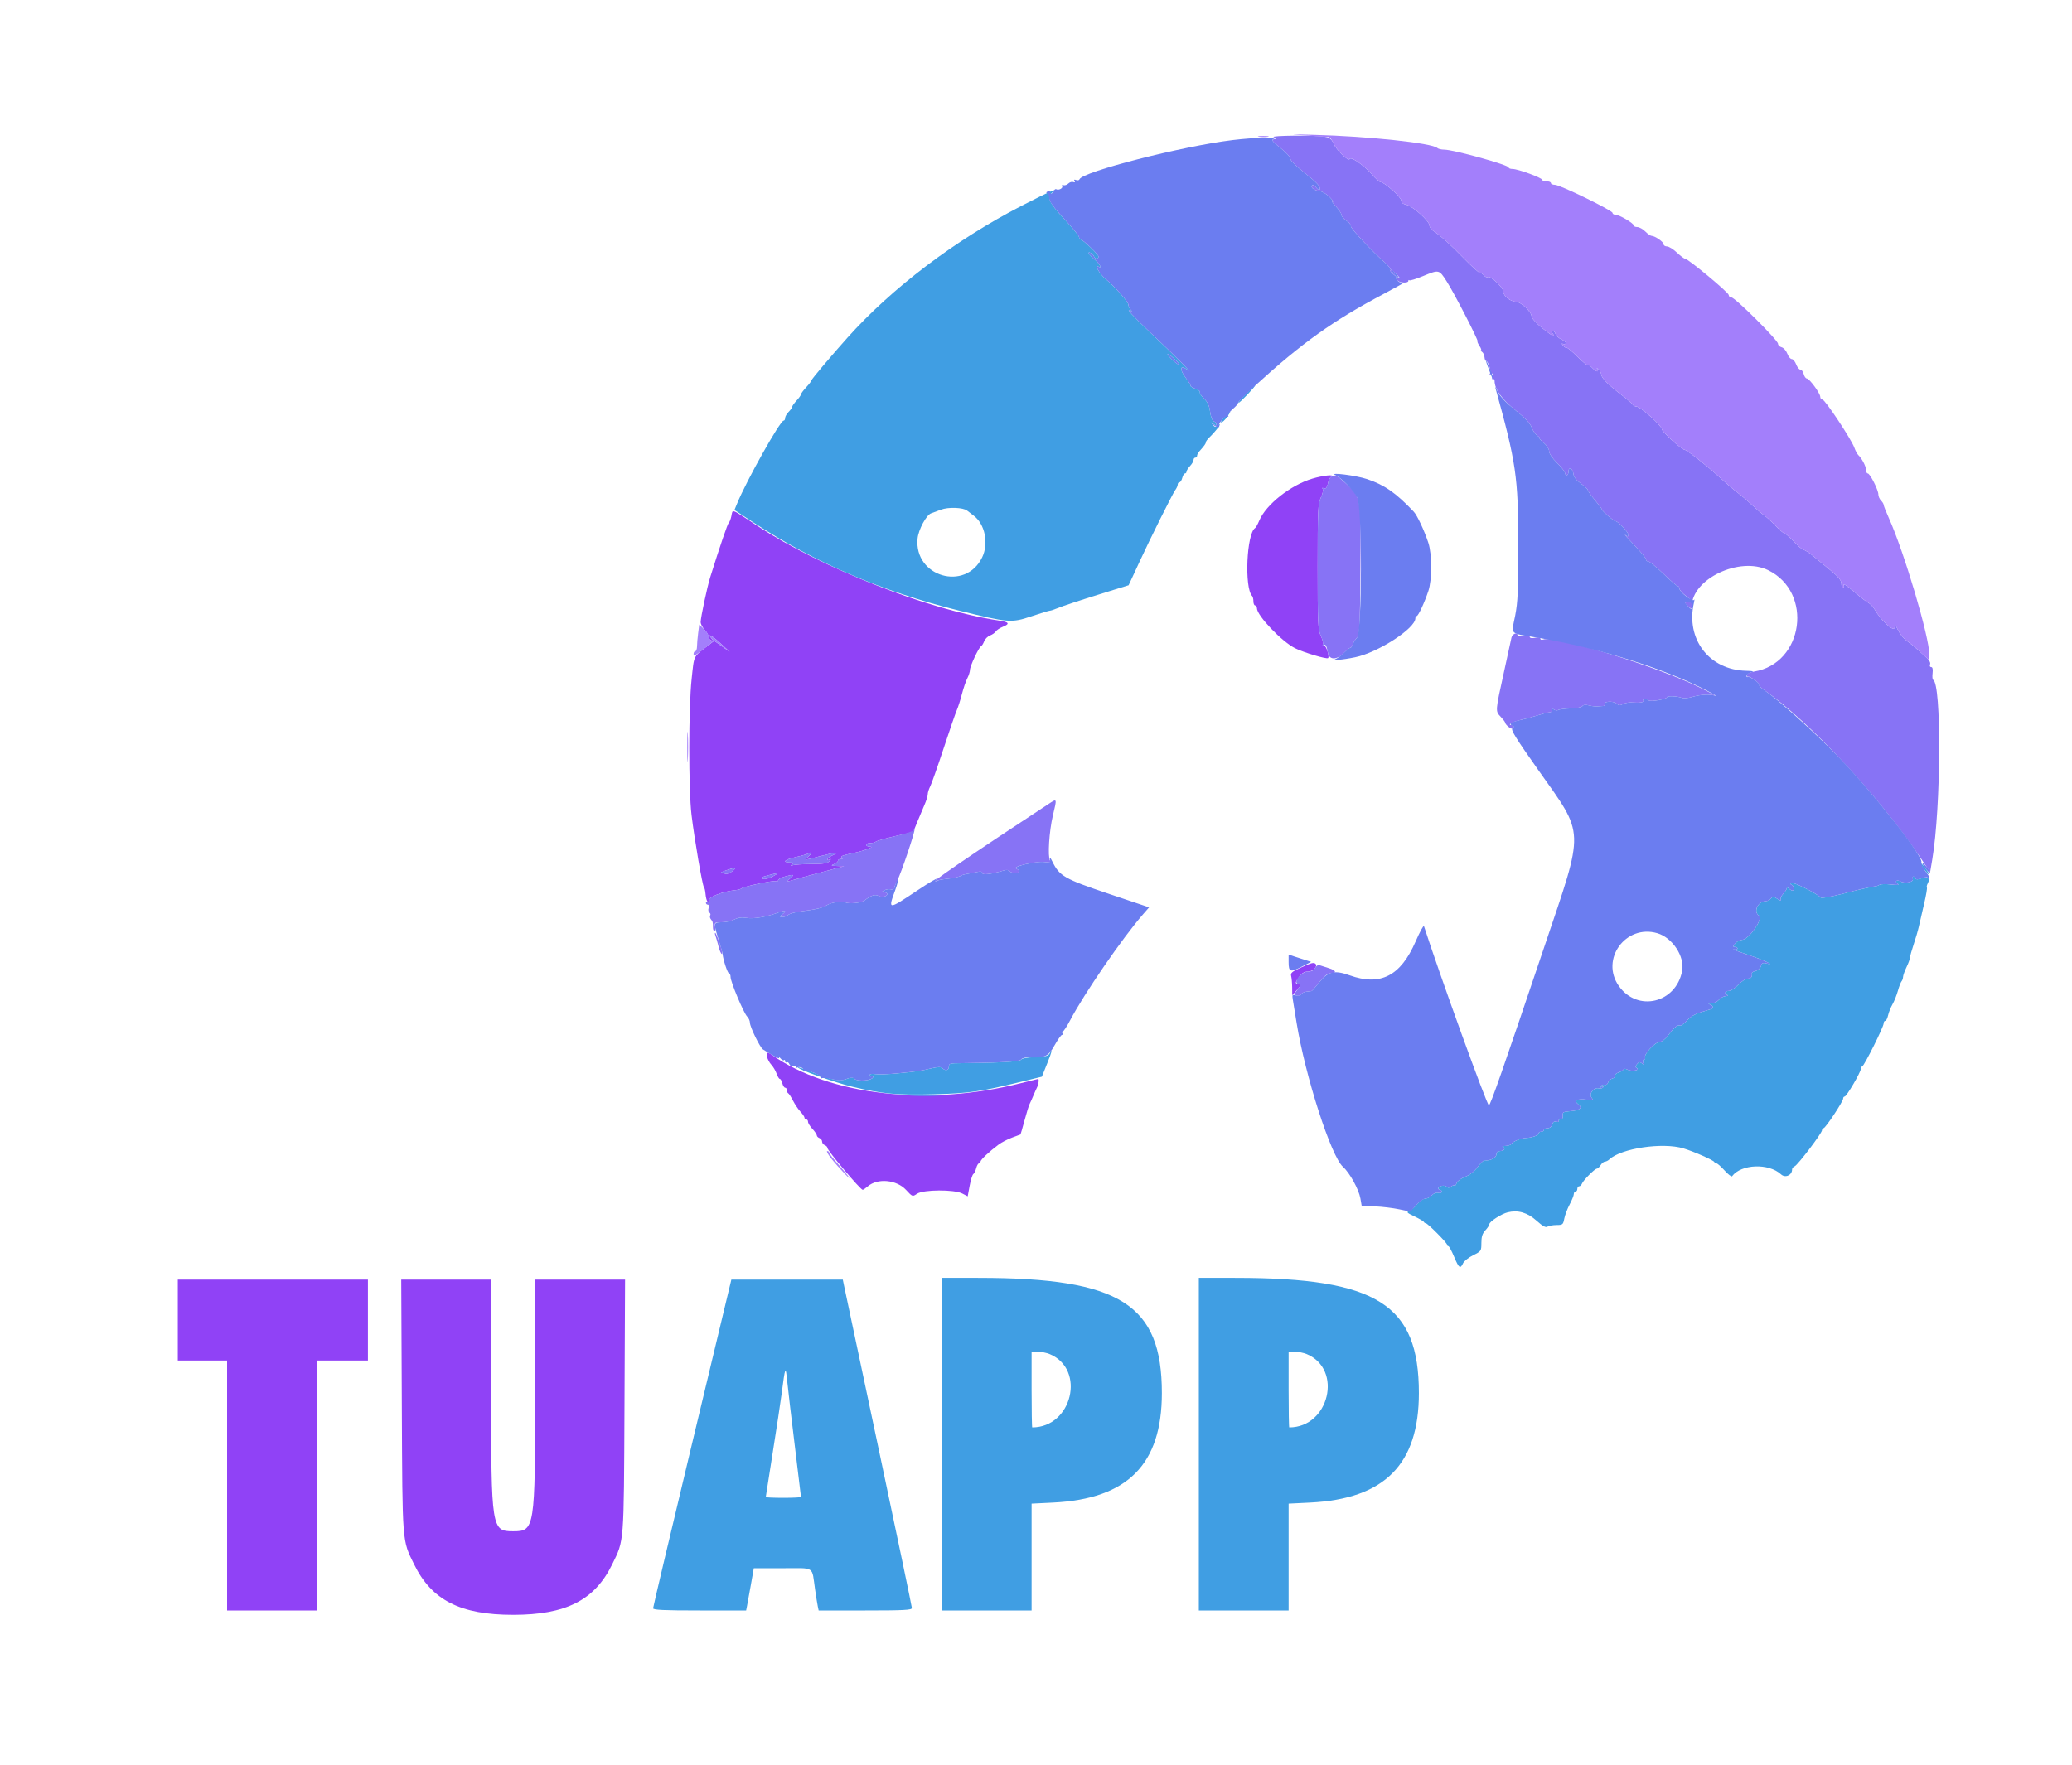 <?xml version="1.0" encoding="utf-8"?>

<svg id="svg" version="1.1" xmlns="http://www.w3.org/2000/svg" xmlns:xlink="http://www.w3.org/1999/xlink" width="400" height="340.867" viewBox="0, 0, 400,340.867"><g id="svgg"><path id="path0" d="M253.356 92.414 C 249.171 93.652,244.385 97.434,243.101 100.520 C 242.811 101.215,242.449 101.863,242.296 101.960 C 240.654 102.995,240.198 113.548,241.728 115.078 C 241.862 115.212,241.971 115.678,241.971 116.114 C 241.971 116.551,242.124 116.907,242.311 116.907 C 242.498 116.907,242.651 117.151,242.651 117.450 C 242.651 118.859,247.443 123.880,250.010 125.162 C 251.673 125.992,256.137 127.324,256.393 127.067 C 256.710 126.751,255.988 124.561,255.596 124.647 C 255.364 124.699,255.270 124.586,255.388 124.396 C 255.505 124.207,255.325 123.477,254.988 122.774 C 254.433 121.616,254.376 120.354,254.376 109.431 C 254.376 98.507,254.433 97.245,254.988 96.088 C 255.325 95.385,255.492 94.635,255.360 94.421 C 255.218 94.191,255.270 94.125,255.489 94.261 C 255.911 94.522,256.221 94.125,256.426 93.059 C 256.504 92.652,256.763 92.195,257.001 92.044 C 257.777 91.551,255.485 91.784,253.356 92.414 M141.191 99.660 C 141.059 100.268,140.835 100.841,140.694 100.935 C 140.475 101.079,138.972 105.491,137.104 111.470 C 136.522 113.335,135.272 119.207,135.264 120.114 C 135.262 120.476,135.601 121.136,136.019 121.581 C 136.438 122.026,136.782 122.635,136.784 122.933 C 136.787 123.232,137.018 123.552,137.298 123.645 C 137.735 123.791,137.742 123.734,137.342 123.250 C 136.421 122.135,137.501 122.745,139.167 124.282 L 140.867 125.849 139.374 124.791 L 137.882 123.732 136.905 124.483 C 133.735 126.918,134.041 126.321,133.523 131.086 C 132.923 136.594,132.909 152.467,133.500 157.349 C 134.067 162.048,135.616 171.067,135.891 171.283 C 136.011 171.376,136.152 171.986,136.206 172.637 C 136.259 173.289,136.436 173.955,136.599 174.118 C 136.767 174.286,136.872 174.162,136.842 173.831 C 136.785 173.205,139.561 172.119,141.769 171.904 C 142.394 171.843,142.982 171.698,143.076 171.583 C 143.372 171.218,149.228 169.958,149.731 170.151 C 149.996 170.253,150.212 170.174,150.212 169.976 C 150.212 169.778,150.786 169.456,151.487 169.262 C 153.295 168.759,153.452 168.811,152.544 169.612 C 151.924 170.159,151.882 170.275,152.361 170.123 C 152.997 169.921,158.231 168.499,161.257 167.707 L 162.957 167.263 161.597 167.212 C 160.428 167.169,160.345 167.119,161.003 166.854 C 161.423 166.685,161.767 166.389,161.767 166.196 C 161.767 166.003,162.035 165.843,162.362 165.840 C 162.814 165.836,162.849 165.767,162.506 165.550 C 162.210 165.361,162.731 165.130,164.036 164.870 C 166.595 164.360,169.025 163.502,167.969 163.481 C 166.959 163.462,166.976 162.787,167.986 162.787 C 168.416 162.787,168.913 162.660,169.091 162.506 C 169.268 162.352,170.963 161.870,172.856 161.435 L 176.298 160.645 177.068 158.742 C 177.492 157.696,178.122 156.198,178.469 155.414 C 178.816 154.630,179.100 153.712,179.101 153.375 C 179.103 153.037,179.313 152.360,179.569 151.870 C 179.824 151.380,180.984 148.092,182.146 144.564 C 183.307 141.035,184.461 137.689,184.709 137.128 C 184.957 136.568,185.402 135.172,185.697 134.026 C 185.992 132.881,186.462 131.505,186.742 130.968 C 187.022 130.431,187.252 129.701,187.254 129.346 C 187.256 128.618,188.975 124.959,189.402 124.773 C 189.554 124.707,189.819 124.284,189.990 123.833 C 190.162 123.381,190.675 122.871,191.130 122.698 C 191.586 122.524,192.086 122.174,192.241 121.919 C 192.396 121.664,193.018 121.255,193.624 121.011 C 195.036 120.441,194.802 120.104,192.782 119.805 C 179.360 117.815,158.666 109.703,146.285 101.578 C 140.931 98.063,141.491 98.274,141.191 99.660 M155.953 165.484 C 155.180 166.126,155.290 166.119,158.199 165.352 C 161.315 164.530,162.227 164.476,160.622 165.208 C 160.130 165.431,159.728 165.752,159.728 165.920 C 159.728 166.088,159.919 166.110,160.153 165.970 C 160.464 165.783,160.458 165.862,160.131 166.267 C 159.781 166.698,159.031 166.822,156.699 166.833 C 155.057 166.840,153.423 166.942,153.068 167.058 C 152.537 167.231,152.512 167.204,152.931 166.902 C 153.344 166.605,153.264 166.534,152.506 166.530 C 150.920 166.521,151.472 165.976,153.526 165.522 C 154.601 165.284,155.708 164.966,155.987 164.814 C 156.837 164.350,156.815 164.768,155.953 165.484 M141.376 168.226 C 140.909 168.592,140.323 168.818,140.074 168.728 C 139.825 168.638,139.443 168.548,139.225 168.529 C 138.815 168.492,141.281 167.611,141.886 167.578 C 142.073 167.568,141.844 167.859,141.376 168.226 M149.129 169.256 C 148.384 169.650,147.626 169.822,147.260 169.682 C 146.795 169.504,147.017 169.347,148.174 169.038 C 150.353 168.457,150.554 168.503,149.129 169.256 M251.044 186.864 C 249.415 187.608,249.104 187.882,249.256 188.445 C 249.356 188.819,249.445 189.813,249.454 190.654 L 249.469 192.184 250.365 191.164 C 251.122 190.303,251.173 190.127,250.694 190.035 C 249.970 189.894,249.981 189.776,250.830 188.583 C 251.329 187.882,251.819 187.596,252.518 187.596 C 253.470 187.596,254.449 186.593,253.967 186.111 C 253.632 185.776,253.161 185.897,251.044 186.864 M148.085 204.051 C 148.171 204.503,148.542 205.195,148.908 205.588 C 149.274 205.981,149.732 206.758,149.926 207.314 C 150.120 207.871,150.400 208.326,150.549 208.326 C 150.697 208.326,150.914 208.709,151.032 209.176 C 151.149 209.643,151.395 210.025,151.578 210.025 C 151.762 210.025,151.912 210.242,151.912 210.507 C 151.912 210.772,152.026 211.039,152.167 211.102 C 152.307 211.164,152.718 211.797,153.080 212.509 C 153.442 213.220,154.092 214.184,154.524 214.650 C 154.957 215.117,155.310 215.643,155.310 215.820 C 155.310 215.998,155.463 216.143,155.650 216.143 C 155.837 216.143,155.990 216.350,155.990 216.603 C 155.990 216.856,156.372 217.476,156.839 217.980 C 157.307 218.484,157.689 219.046,157.689 219.230 C 157.689 219.413,157.918 219.651,158.199 219.758 C 158.479 219.866,158.709 220.172,158.709 220.438 C 158.709 220.704,158.938 221.010,159.218 221.118 C 159.499 221.225,159.728 221.460,159.728 221.640 C 159.728 222.181,166.093 229.737,166.549 229.737 C 166.665 229.737,167.105 229.438,167.526 229.073 C 169.408 227.441,173.082 227.780,174.908 229.754 C 176.148 231.094,176.158 231.097,177.032 230.503 C 178.237 229.684,184.205 229.648,185.761 230.450 L 186.815 230.994 187.196 228.947 C 187.405 227.821,187.721 226.810,187.899 226.701 C 188.076 226.591,188.327 226.082,188.455 225.570 C 188.584 225.058,188.825 224.639,188.992 224.639 C 189.158 224.639,189.295 224.481,189.295 224.289 C 189.295 223.929,190.992 222.334,192.804 220.992 C 193.368 220.574,194.529 219.974,195.385 219.657 C 196.241 219.340,196.969 219.067,197.003 219.051 C 197.037 219.034,197.384 217.832,197.773 216.380 C 198.162 214.927,198.614 213.476,198.776 213.156 C 198.938 212.836,199.260 212.116,199.490 211.555 C 199.721 210.994,200.044 210.270,200.210 209.945 C 200.489 209.395,200.626 208.326,200.417 208.326 C 200.366 208.326,198.875 208.694,197.104 209.143 C 179.222 213.677,160.217 211.532,149.064 203.720 C 148.090 203.038,147.903 203.101,148.085 204.051 M34.325 254.885 L 34.325 262.702 39.082 262.702 L 43.840 262.702 43.840 286.831 L 43.840 310.960 52.506 310.960 L 61.172 310.960 61.172 286.831 L 61.172 262.702 66.100 262.702 L 71.028 262.702 71.028 254.885 L 71.028 247.069 52.676 247.069 L 34.325 247.069 34.325 254.885 M77.573 271.453 C 77.698 298.408,77.611 297.283,79.954 302.073 C 83.332 308.976,88.879 311.800,99.065 311.800 C 109.251 311.800,114.799 308.976,118.177 302.073 C 120.520 297.283,120.432 298.408,120.558 271.453 L 120.671 247.069 111.992 247.069 L 103.314 247.069 103.314 268.632 C 103.314 295.187,103.238 295.667,99.065 295.667 C 94.893 295.667,94.817 295.187,94.817 268.632 L 94.817 247.069 86.138 247.069 L 77.460 247.069 77.573 271.453 " stroke="none" fill="#9042f6" fill-rule="evenodd"></path><path id="path1" d="M245.879 26.486 C 246.537 26.747,246.538 26.761,245.907 26.887 C 245.383 26.992,245.631 27.319,247.165 28.547 C 248.216 29.388,249.083 30.292,249.092 30.556 C 249.108 31.047,249.862 31.776,252.815 34.155 C 254.472 35.489,255.080 36.283,254.720 36.642 C 254.620 36.742,254.323 36.529,254.060 36.169 C 253.797 35.810,253.464 35.632,253.321 35.775 C 252.927 36.170,253.703 36.779,254.746 36.894 C 255.256 36.950,256.146 37.486,256.724 38.085 C 257.301 38.683,257.545 39.054,257.264 38.907 C 256.984 38.760,257.251 39.168,257.859 39.812 C 258.466 40.457,258.964 41.206,258.964 41.478 C 258.965 41.749,259.408 42.268,259.949 42.630 C 260.490 42.992,260.866 43.460,260.786 43.669 C 260.651 44.022,264.923 48.580,267.409 50.735 C 268.011 51.257,268.425 51.810,268.329 51.964 C 268.234 52.119,268.496 52.534,268.912 52.886 L 269.669 53.526 268.991 52.676 L 268.314 51.827 269.246 52.651 C 270.177 53.473,270.481 53.923,269.839 53.526 C 269.652 53.410,269.499 53.469,269.499 53.656 C 269.499 53.843,269.690 54.118,269.924 54.268 C 270.524 54.654,271.878 54.641,271.878 54.250 C 271.878 54.070,271.966 54.011,272.074 54.119 C 272.182 54.227,273.350 53.870,274.670 53.326 C 277.819 52.027,277.802 52.024,279.262 54.291 C 280.729 56.570,285.548 65.930,285.254 65.930 C 285.144 65.930,285.304 66.313,285.610 66.780 C 285.916 67.247,286.049 67.632,285.904 67.635 C 285.760 67.638,285.840 67.766,286.083 67.920 C 286.326 68.074,286.550 68.531,286.580 68.935 C 286.611 69.338,286.738 69.669,286.862 69.669 C 287.266 69.669,287.924 71.654,287.661 72.080 C 287.487 72.360,287.548 72.404,287.851 72.217 C 288.184 72.012,288.248 72.128,288.106 72.675 C 288.000 73.078,288.053 73.322,288.222 73.217 C 288.391 73.113,288.530 73.253,288.530 73.529 C 288.530 75.139,289.915 77.094,292.547 79.200 C 294.369 80.659,295.416 81.763,295.673 82.497 C 295.885 83.104,296.387 83.830,296.788 84.111 C 297.189 84.392,297.395 84.622,297.246 84.622 C 297.096 84.622,297.445 85.018,298.020 85.502 C 298.605 85.994,299.065 86.711,299.065 87.130 C 299.065 87.569,299.699 88.501,300.595 89.380 C 301.436 90.205,302.124 91.078,302.124 91.320 C 302.124 91.561,302.277 91.759,302.464 91.759 C 302.651 91.759,302.804 91.440,302.804 91.051 C 302.804 90.028,303.631 90.437,303.760 91.524 C 303.831 92.117,304.323 92.748,305.197 93.367 C 305.929 93.884,306.531 94.451,306.535 94.626 C 306.539 94.800,307.154 95.669,307.901 96.556 C 308.649 97.442,309.261 98.260,309.261 98.372 C 309.261 98.661,311.548 100.635,311.877 100.630 C 312.350 100.623,314.359 102.745,314.359 103.252 C 314.359 103.657,314.261 103.663,313.764 103.290 C 313.437 103.044,314.201 103.909,315.463 105.211 C 316.725 106.513,317.757 107.766,317.757 107.995 C 317.757 108.224,317.964 108.411,318.217 108.411 C 318.469 108.411,319.781 109.482,321.132 110.790 C 322.482 112.099,323.728 113.169,323.901 113.169 C 324.073 113.169,324.214 113.380,324.214 113.639 C 324.214 113.897,324.782 114.541,325.476 115.070 C 326.689 115.996,326.707 116.040,325.953 116.218 L 325.169 116.403 325.881 117.048 C 326.523 117.629,326.593 117.636,326.593 117.116 C 326.593 111.797,335.813 107.395,341.328 110.082 C 350.116 114.363,348.204 128.137,338.610 129.672 C 337.793 129.802,337.242 130.076,337.242 130.351 C 337.242 130.604,337.346 130.747,337.474 130.668 C 337.781 130.478,339.892 132.042,339.653 132.281 C 339.551 132.383,339.974 132.819,340.592 133.250 C 349.361 139.369,362.754 153.751,370.785 165.675 L 372.616 168.394 373.026 165.963 C 374.724 155.888,374.834 131.895,373.185 131.261 C 373.056 131.211,373.012 130.637,373.088 129.986 C 373.179 129.207,373.085 128.802,372.813 128.802 C 372.575 128.802,372.488 128.573,372.606 128.264 C 372.743 127.908,372.389 127.360,371.566 126.649 C 370.880 126.058,370.075 125.342,369.777 125.059 C 369.479 124.776,368.743 124.195,368.142 123.767 C 367.541 123.339,366.779 122.424,366.448 121.732 C 365.929 120.650,365.831 120.579,365.739 121.224 C 365.618 122.077,363.100 119.772,361.953 117.757 C 361.634 117.196,361.065 116.583,360.690 116.393 C 360.314 116.204,359.035 115.210,357.848 114.184 C 356.660 113.159,355.790 112.587,355.913 112.914 C 356.037 113.241,355.990 113.509,355.809 113.509 C 355.628 113.509,355.480 113.132,355.480 112.672 C 355.480 112.057,354.914 111.370,353.356 110.089 C 352.188 109.130,350.655 107.871,349.951 107.292 C 349.246 106.714,348.460 106.209,348.203 106.172 C 347.947 106.134,347.074 105.399,346.264 104.538 C 345.454 103.678,344.650 102.974,344.477 102.974 C 344.304 102.974,343.536 102.316,342.770 101.513 C 342.003 100.710,341.009 99.800,340.560 99.491 C 340.111 99.182,339.041 98.269,338.181 97.463 C 337.322 96.656,336.066 95.586,335.391 95.085 C 334.716 94.584,333.096 93.195,331.790 91.997 C 329.451 89.850,325.607 86.844,325.189 86.835 C 324.651 86.824,320.849 83.371,320.833 82.879 C 320.812 82.204,316.671 78.505,315.937 78.505 C 315.648 78.505,315.290 78.314,315.140 78.080 C 314.991 77.846,314.167 77.120,313.309 76.466 C 310.534 74.349,309.262 73.102,309.154 72.393 C 309.095 72.011,308.844 71.509,308.595 71.278 C 308.234 70.944,308.191 70.945,308.381 71.283 C 308.759 71.952,308.071 71.779,307.399 71.036 C 307.065 70.667,306.683 70.431,306.551 70.513 C 306.420 70.594,305.489 69.837,304.484 68.831 C 303.479 67.824,302.554 67.064,302.429 67.142 C 302.303 67.219,301.993 67.025,301.738 66.711 C 301.470 66.381,301.444 66.241,301.676 66.380 C 301.896 66.513,302.165 66.479,302.272 66.305 C 302.380 66.131,302.017 65.790,301.467 65.546 C 300.916 65.302,300.394 64.830,300.307 64.497 C 300.220 64.164,299.963 63.891,299.735 63.891 C 299.415 63.891,299.417 64.006,299.745 64.401 C 300.559 65.382,299.648 64.897,297.667 63.297 C 296.536 62.382,295.669 61.410,295.668 61.054 C 295.667 60.228,293.658 58.333,292.726 58.278 C 291.572 58.210,290.230 57.161,290.223 56.322 C 290.217 55.505,287.731 53.180,287.209 53.502 C 287.043 53.605,286.719 53.461,286.488 53.182 C 286.257 52.904,285.900 52.676,285.695 52.676 C 285.490 52.676,284.094 51.415,282.593 49.873 C 279.885 47.091,278.191 45.572,276.720 44.605 C 276.300 44.328,275.956 43.836,275.956 43.512 C 275.956 42.685,272.698 39.773,271.506 39.535 C 270.859 39.405,270.518 39.128,270.518 38.732 C 270.518 38.087,267.300 35.189,266.575 35.180 C 266.338 35.177,265.592 34.531,264.919 33.745 C 263.404 31.977,260.763 30.132,260.556 30.696 C 260.350 31.259,257.968 28.961,257.409 27.659 C 257.048 26.819,256.689 26.558,255.665 26.389 C 253.780 26.077,245.069 26.164,245.879 26.486 M257.001 92.044 C 256.763 92.195,256.504 92.652,256.426 93.059 C 256.221 94.125,255.911 94.522,255.489 94.261 C 255.270 94.125,255.218 94.191,255.360 94.421 C 255.492 94.635,255.325 95.385,254.988 96.088 C 254.433 97.245,254.376 98.507,254.376 109.431 C 254.376 120.354,254.433 121.616,254.988 122.774 C 255.325 123.477,255.492 124.227,255.360 124.440 C 255.212 124.681,255.271 124.736,255.515 124.585 C 255.920 124.335,256.037 124.547,256.393 126.168 C 256.679 127.474,258.115 127.429,259.445 126.074 C 259.990 125.518,260.553 125.064,260.696 125.064 C 260.840 125.064,261.054 124.759,261.172 124.386 C 261.290 124.013,261.645 123.451,261.959 123.136 C 262.472 122.624,262.542 121.246,262.629 110.007 C 262.740 95.673,262.815 96.102,259.702 93.231 C 258.063 91.719,257.738 91.576,257.001 92.044 M291.790 123.110 C 291.706 123.530,291.065 126.474,290.365 129.652 C 288.653 137.424,288.663 137.289,289.701 138.388 C 290.178 138.894,290.569 139.402,290.569 139.517 C 290.569 139.862,291.514 140.697,291.904 140.697 C 292.105 140.697,292.268 140.544,292.268 140.357 C 292.268 140.170,292.116 140.017,291.929 140.017 C 290.854 140.017,291.875 139.382,293.543 139.013 C 294.618 138.776,296.160 138.358,296.970 138.086 C 297.781 137.814,298.740 137.569,299.103 137.542 C 299.524 137.510,299.695 137.317,299.576 137.007 C 299.425 136.615,299.486 136.602,299.892 136.940 C 300.169 137.169,300.585 137.239,300.818 137.095 C 301.051 136.951,302.141 136.812,303.240 136.786 C 304.343 136.760,305.348 136.561,305.483 136.343 C 305.640 136.088,306.084 136.037,306.729 136.198 C 307.632 136.424,308.004 136.439,309.536 136.315 C 309.780 136.295,309.897 136.143,309.795 135.978 C 309.454 135.426,311.441 135.290,312.036 135.824 C 312.483 136.225,312.756 136.251,313.325 135.946 C 313.723 135.733,314.462 135.591,314.968 135.630 C 316.575 135.755,317.464 135.610,317.247 135.259 C 316.982 134.831,317.850 134.811,318.284 135.235 C 318.614 135.558,321.835 134.989,321.835 134.607 C 321.835 134.327,323.927 134.422,324.647 134.736 C 324.978 134.880,325.896 134.805,326.686 134.570 C 328.320 134.083,330.182 133.990,331.181 134.345 C 331.555 134.478,330.178 133.751,328.122 132.729 C 320.049 128.717,300.112 122.629,297.868 123.491 C 297.592 123.596,297.366 123.516,297.366 123.311 C 297.366 123.080,296.982 123.016,296.347 123.144 C 295.715 123.270,295.327 123.207,295.327 122.979 C 295.327 122.758,294.851 122.666,294.138 122.749 C 293.483 122.826,292.948 122.766,292.948 122.617 C 292.948 121.979,291.928 122.413,291.790 123.110 M202.379 155.264 C 187.585 164.965,178.277 171.339,180.719 170.096 C 180.956 169.975,181.721 169.814,182.419 169.739 C 184.091 169.557,185.138 169.333,185.577 169.061 C 185.774 168.939,186.271 168.793,186.680 168.735 C 187.090 168.677,187.923 168.519,188.530 168.384 C 189.313 168.211,189.635 168.262,189.635 168.559 C 189.635 169.014,191.288 168.813,193.929 168.038 C 194.329 167.921,194.758 167.991,194.884 168.195 C 195.158 168.637,196.771 168.694,196.771 168.261 C 196.771 168.094,196.504 167.850,196.177 167.719 C 195.251 167.349,200.059 166.235,201.658 166.449 C 202.711 166.591,202.934 166.533,202.714 166.177 C 202.231 165.397,202.537 160.511,203.258 157.474 C 204.073 154.043,204.108 154.130,202.379 155.264 M176.381 160.290 C 176.381 160.474,174.813 160.985,172.897 161.425 C 170.981 161.865,169.268 162.352,169.091 162.506 C 168.913 162.660,168.416 162.787,167.986 162.787 C 166.976 162.787,166.959 163.462,167.969 163.481 C 169.025 163.502,166.595 164.360,164.036 164.870 C 162.731 165.130,162.210 165.361,162.506 165.550 C 162.849 165.767,162.814 165.836,162.362 165.840 C 162.035 165.843,161.767 166.003,161.767 166.196 C 161.767 166.389,161.423 166.685,161.003 166.854 C 160.345 167.119,160.428 167.169,161.597 167.212 L 162.957 167.263 161.257 167.707 C 158.231 168.499,152.997 169.921,152.361 170.123 C 151.882 170.275,151.924 170.159,152.544 169.612 C 153.452 168.811,153.295 168.759,151.487 169.262 C 150.786 169.456,150.212 169.778,150.212 169.976 C 150.212 170.174,149.996 170.253,149.731 170.151 C 149.228 169.958,143.372 171.218,143.076 171.583 C 142.982 171.698,142.394 171.843,141.769 171.904 C 139.652 172.110,136.785 173.207,136.835 173.791 C 136.861 174.090,136.746 174.250,136.580 174.148 C 136.414 174.045,136.279 174.124,136.279 174.321 C 136.279 174.519,136.442 174.681,136.641 174.681 C 136.844 174.681,136.913 174.969,136.798 175.332 C 136.684 175.691,136.753 176.083,136.950 176.206 C 137.148 176.328,137.217 176.577,137.105 176.759 C 136.992 176.941,137.053 177.275,137.240 177.500 C 137.607 177.942,137.638 178.067,137.638 179.099 C 137.638 179.473,137.770 179.779,137.931 179.779 C 138.092 179.779,138.150 179.397,138.061 178.929 C 137.909 178.133,137.988 178.080,139.315 178.080 C 140.093 178.080,141.196 177.839,141.764 177.545 C 142.481 177.175,143.208 177.080,144.136 177.237 C 145.508 177.469,148.037 177.038,150.297 176.186 C 151.657 175.674,151.951 175.848,150.977 176.587 C 150.421 177.009,150.428 177.039,151.079 177.050 C 151.462 177.055,151.961 176.875,152.188 176.648 C 152.415 176.421,153.478 176.123,154.550 175.985 C 157.558 175.600,158.815 175.303,159.599 174.792 C 160.448 174.237,162.681 173.896,163.232 174.237 C 163.796 174.585,166.272 174.347,166.865 173.887 C 168.150 172.891,168.923 172.629,169.567 172.973 C 170.251 173.339,171.283 173.118,171.283 172.606 C 171.283 172.439,171.015 172.298,170.688 172.292 C 170.138 172.283,170.140 172.254,170.716 171.920 C 171.058 171.721,171.632 171.635,171.990 171.728 C 172.355 171.824,172.643 171.726,172.644 171.506 C 172.646 171.290,172.893 170.654,173.193 170.093 C 173.937 168.706,176.755 160.329,176.547 160.121 C 176.455 160.030,176.381 160.106,176.381 160.290 M155.987 164.814 C 155.708 164.966,154.601 165.284,153.526 165.522 C 151.472 165.976,150.920 166.521,152.506 166.530 C 153.264 166.534,153.344 166.605,152.931 166.902 C 152.512 167.204,152.537 167.231,153.068 167.058 C 153.423 166.942,155.057 166.840,156.699 166.833 C 159.031 166.822,159.781 166.698,160.131 166.267 C 160.458 165.862,160.464 165.783,160.153 165.970 C 159.919 166.110,159.728 166.088,159.728 165.920 C 159.728 165.752,160.130 165.431,160.622 165.208 C 162.227 164.476,161.315 164.530,158.199 165.352 C 155.290 166.119,155.180 166.126,155.953 165.484 C 156.815 164.768,156.837 164.350,155.987 164.814 M140.187 168.045 C 139.439 168.291,139.006 168.509,139.225 168.529 C 139.443 168.548,139.825 168.638,140.074 168.728 C 140.323 168.818,140.909 168.592,141.376 168.226 C 142.356 167.458,142.091 167.417,140.187 168.045 M148.174 169.038 C 147.017 169.347,146.795 169.504,147.260 169.682 C 147.626 169.822,148.384 169.650,149.129 169.256 C 150.554 168.503,150.353 168.457,148.174 169.038 M138.118 180.672 C 138.234 180.977,138.498 181.895,138.704 182.712 C 138.910 183.529,139.203 184.197,139.355 184.197 C 139.508 184.197,139.323 183.280,138.944 182.158 C 138.565 181.037,138.177 180.119,138.080 180.119 C 137.984 180.119,138.001 180.368,138.118 180.672 M253.880 186.890 C 253.631 187.355,253.166 187.596,252.518 187.596 C 251.140 187.596,249.476 189.793,250.670 190.035 C 251.133 190.129,251.105 190.280,250.474 191.080 C 249.809 191.923,249.793 192.037,250.306 192.234 C 250.624 192.356,250.997 192.257,251.150 192.009 C 251.301 191.764,251.783 191.526,252.220 191.478 C 252.658 191.430,253.096 191.378,253.193 191.362 C 253.290 191.347,253.975 190.569,254.715 189.635 C 255.603 188.514,256.317 187.935,256.813 187.935 C 258.127 187.935,257.971 187.371,256.538 186.942 C 255.777 186.714,254.953 186.450,254.706 186.356 C 254.459 186.261,254.088 186.501,253.880 186.890 " stroke="none" fill="#8773f5" fill-rule="evenodd"></path><path id="path2" d="M252.167 26.160 C 254.316 26.302,256.264 26.439,256.495 26.463 C 256.726 26.488,257.128 27.005,257.389 27.613 C 257.963 28.950,260.346 31.270,260.556 30.696 C 260.763 30.132,263.404 31.977,264.919 33.745 C 265.592 34.531,266.338 35.177,266.575 35.180 C 267.300 35.189,270.518 38.087,270.518 38.732 C 270.518 39.128,270.859 39.405,271.506 39.535 C 272.698 39.773,275.956 42.685,275.956 43.512 C 275.956 43.836,276.300 44.328,276.720 44.605 C 278.191 45.572,279.885 47.091,282.593 49.873 C 284.094 51.415,285.490 52.676,285.695 52.676 C 285.900 52.676,286.257 52.904,286.488 53.182 C 286.719 53.461,287.043 53.605,287.209 53.502 C 287.731 53.180,290.217 55.505,290.223 56.322 C 290.230 57.161,291.572 58.210,292.726 58.278 C 293.658 58.333,295.667 60.228,295.668 61.054 C 295.669 61.410,296.536 62.382,297.667 63.297 C 299.648 64.897,300.559 65.382,299.745 64.401 C 299.417 64.006,299.415 63.891,299.735 63.891 C 299.963 63.891,300.220 64.164,300.307 64.497 C 300.394 64.830,300.916 65.302,301.467 65.546 C 302.017 65.790,302.380 66.131,302.272 66.305 C 302.165 66.479,301.896 66.513,301.676 66.380 C 301.444 66.241,301.470 66.381,301.738 66.711 C 301.993 67.025,302.303 67.219,302.429 67.142 C 302.554 67.064,303.479 67.824,304.484 68.831 C 305.489 69.837,306.420 70.594,306.551 70.513 C 306.683 70.431,307.065 70.667,307.399 71.036 C 308.071 71.779,308.759 71.952,308.381 71.283 C 308.191 70.945,308.234 70.944,308.595 71.278 C 308.844 71.509,309.095 72.011,309.154 72.393 C 309.262 73.102,310.534 74.349,313.309 76.466 C 314.167 77.120,314.991 77.846,315.140 78.080 C 315.290 78.314,315.648 78.505,315.937 78.505 C 316.671 78.505,320.812 82.204,320.833 82.879 C 320.849 83.371,324.651 86.824,325.189 86.835 C 325.607 86.844,329.451 89.850,331.790 91.997 C 333.096 93.195,334.716 94.584,335.391 95.085 C 336.066 95.586,337.322 96.656,338.181 97.463 C 339.041 98.269,340.111 99.182,340.560 99.491 C 341.009 99.800,342.003 100.710,342.770 101.513 C 343.536 102.316,344.304 102.974,344.477 102.974 C 344.650 102.974,345.454 103.678,346.264 104.538 C 347.074 105.399,347.947 106.134,348.203 106.172 C 348.460 106.209,349.246 106.714,349.951 107.292 C 350.655 107.871,352.188 109.130,353.356 110.089 C 354.914 111.370,355.480 112.057,355.480 112.672 C 355.480 113.132,355.628 113.509,355.809 113.509 C 355.990 113.509,356.037 113.241,355.913 112.914 C 355.790 112.587,356.660 113.159,357.848 114.184 C 359.035 115.210,360.314 116.204,360.690 116.393 C 361.065 116.583,361.634 117.196,361.953 117.757 C 363.100 119.772,365.618 122.077,365.739 121.224 C 365.831 120.579,365.929 120.650,366.448 121.732 C 366.779 122.424,367.541 123.339,368.142 123.767 C 368.743 124.195,369.484 124.776,369.790 125.059 C 370.095 125.342,370.823 126.007,371.409 126.537 L 372.472 127.500 372.472 126.474 C 372.472 123.010,367.614 106.613,364.614 99.953 C 364.076 98.759,363.636 97.639,363.636 97.465 C 363.636 97.290,363.407 96.918,363.127 96.638 C 362.846 96.358,362.617 95.828,362.617 95.461 C 362.617 94.599,361.008 91.419,360.572 91.419 C 360.388 91.419,360.238 91.108,360.238 90.727 C 360.238 90.042,359.434 88.506,358.732 87.850 C 358.532 87.664,358.194 87.023,357.981 86.427 C 357.408 84.822,352.320 77.152,351.827 77.148 C 351.593 77.147,351.402 76.909,351.402 76.621 C 351.402 75.945,349.313 73.098,348.805 73.080 C 348.592 73.073,348.321 72.685,348.204 72.218 C 348.086 71.750,347.797 71.368,347.562 71.368 C 347.326 71.368,346.960 70.909,346.748 70.348 C 346.536 69.788,346.154 69.329,345.898 69.329 C 345.643 69.329,345.256 68.858,345.039 68.283 C 344.822 67.707,344.329 67.154,343.945 67.053 C 343.560 66.953,343.246 66.646,343.246 66.370 C 343.246 65.694,334.950 57.434,334.270 57.434 C 333.973 57.434,333.730 57.220,333.730 56.958 C 333.730 56.475,325.887 49.958,325.306 49.958 C 325.131 49.958,324.421 49.422,323.728 48.768 C 323.034 48.114,322.171 47.579,321.811 47.579 C 321.450 47.579,321.155 47.382,321.155 47.142 C 321.155 46.697,319.472 45.540,318.825 45.540 C 318.628 45.540,318.085 45.157,317.618 44.690 C 317.151 44.223,316.456 43.840,316.073 43.840 C 315.691 43.840,315.378 43.694,315.378 43.515 C 315.378 43.089,312.594 41.461,311.865 41.461 C 311.554 41.461,311.300 41.302,311.300 41.106 C 311.300 40.629,301.158 35.684,300.179 35.684 C 299.753 35.684,299.405 35.531,299.405 35.344 C 299.405 35.157,299.023 35.004,298.556 35.004 C 298.088 35.004,297.706 34.872,297.706 34.710 C 297.706 34.335,293.030 32.622,292.014 32.624 C 291.593 32.625,291.249 32.496,291.249 32.338 C 291.249 31.845,280.648 28.906,278.828 28.894 C 278.257 28.890,277.646 28.745,277.468 28.572 C 276.497 27.625,264.101 26.305,253.696 26.040 C 248.798 25.916,248.646 25.928,252.167 26.160 M243.080 26.412 C 243.597 26.490,244.362 26.488,244.780 26.407 C 245.198 26.327,244.775 26.263,243.840 26.265 C 242.906 26.268,242.564 26.334,243.080 26.412 M134.780 122.231 C 134.664 123.135,134.565 124.295,134.560 124.809 C 134.556 125.323,134.405 125.743,134.226 125.743 C 134.047 125.743,133.900 125.984,133.900 126.279 C 133.900 126.833,133.909 126.827,136.914 124.481 L 137.877 123.729 139.372 124.789 L 140.867 125.849 139.167 124.282 C 137.501 122.745,136.421 122.135,137.342 123.250 C 137.742 123.734,137.735 123.790,137.298 123.638 C 137.018 123.541,136.808 123.221,136.832 122.927 C 136.856 122.633,136.451 121.986,135.934 121.490 L 134.992 120.588 134.780 122.231 M132.674 144.265 C 132.675 146.882,132.728 147.907,132.793 146.544 C 132.858 145.181,132.857 143.040,132.792 141.786 C 132.727 140.533,132.674 141.648,132.674 144.265 M160.450 223.672 C 161.065 224.449,162.263 225.798,163.112 226.670 C 164.871 228.475,163.844 227.106,161.003 223.857 C 160.489 223.269,160.068 222.669,160.068 222.524 C 160.068 222.379,159.902 222.260,159.700 222.260 C 159.497 222.260,159.835 222.896,160.450 223.672 " stroke="none" fill="#a37ffb" fill-rule="evenodd"></path><path id="path3" d="M197.281 39.705 C 184.437 46.306,172.195 55.582,163.539 65.271 C 160.493 68.681,156.669 73.215,156.669 73.417 C 156.669 73.559,156.211 74.166,155.650 74.766 C 155.089 75.367,154.630 75.987,154.630 76.144 C 154.630 76.302,154.248 76.843,153.781 77.347 C 153.314 77.852,152.931 78.395,152.931 78.554 C 152.931 78.714,152.625 79.150,152.251 79.524 C 151.878 79.898,151.572 80.433,151.572 80.714 C 151.572 80.994,151.438 81.223,151.274 81.223 C 150.601 81.223,144.139 92.746,142.292 97.240 L 141.785 98.473 145.404 100.849 C 157.206 108.596,170.424 114.271,185.079 117.882 C 194.714 120.256,195.248 120.299,199.097 119.009 C 200.902 118.403,202.509 117.912,202.667 117.918 C 202.826 117.923,203.438 117.726,204.027 117.480 C 205.227 116.978,208.736 115.826,214.206 114.136 L 217.877 113.003 218.593 111.472 C 218.986 110.630,219.660 109.176,220.089 108.241 C 221.933 104.232,226.400 95.273,226.858 94.663 C 227.133 94.298,227.358 93.801,227.358 93.559 C 227.358 93.316,227.508 93.118,227.691 93.118 C 227.874 93.118,228.120 92.736,228.238 92.268 C 228.355 91.801,228.587 91.419,228.754 91.419 C 228.921 91.419,229.057 91.260,229.057 91.065 C 229.057 90.870,229.363 90.382,229.737 89.981 C 230.110 89.580,230.416 89.051,230.416 88.806 C 230.416 88.561,230.569 88.360,230.756 88.360 C 230.943 88.360,231.096 88.196,231.096 87.996 C 231.096 87.796,231.287 87.419,231.521 87.158 C 232.493 86.074,232.795 85.655,232.795 85.391 C 232.795 85.238,233.063 84.855,233.390 84.539 C 234.870 83.112,236.192 81.290,235.115 82.162 C 234.679 82.515,234.501 82.485,234.115 81.992 C 233.688 81.449,233.700 81.436,234.240 81.860 C 234.646 82.179,234.834 82.202,234.834 81.934 C 234.834 81.718,234.608 81.455,234.332 81.349 C 234.033 81.235,233.741 80.490,233.612 79.515 C 233.455 78.335,233.123 77.615,232.427 76.948 C 231.895 76.439,231.543 75.888,231.643 75.725 C 231.744 75.562,231.361 75.266,230.792 75.068 C 230.222 74.869,229.790 74.605,229.830 74.482 C 229.871 74.358,229.472 73.690,228.943 72.998 C 227.631 71.282,227.803 70.315,229.227 71.402 C 230.457 72.341,227.145 69.006,222.260 64.387 C 218.672 60.994,217.217 59.411,218.208 59.976 C 218.600 60.200,218.611 60.166,218.267 59.795 C 218.033 59.543,217.841 59.100,217.840 58.811 C 217.838 58.293,215.091 55.208,213.424 53.852 C 212.290 52.929,211.128 50.908,212.065 51.487 C 212.814 51.950,212.343 50.986,211.455 50.239 C 210.270 49.242,209.795 48.531,210.491 48.798 C 210.767 48.904,211.076 49.208,211.178 49.474 C 211.405 50.064,212.065 50.116,212.065 49.544 C 212.065 49.119,209.038 46.234,208.581 46.225 C 208.441 46.222,208.326 46.028,208.325 45.794 C 208.325 45.561,207.025 43.968,205.437 42.256 C 202.459 39.046,202.006 38.040,203.144 37.177 C 204.514 36.136,202.720 36.910,197.281 39.705 M226.956 69.529 C 227.644 70.201,227.901 70.597,227.528 70.410 C 226.761 70.028,225.064 68.309,225.452 68.309 C 225.590 68.309,226.267 68.858,226.956 69.529 M240.442 76.126 C 239.521 77.060,238.915 77.809,239.095 77.790 C 239.415 77.757,242.549 74.427,242.261 74.427 C 242.181 74.427,241.362 75.191,240.442 76.126 M236.364 80.544 C 235.826 81.105,235.558 81.563,235.767 81.563 C 235.976 81.563,236.474 81.105,236.873 80.544 C 237.273 79.983,237.541 79.524,237.470 79.524 C 237.399 79.524,236.901 79.983,236.364 80.544 M186.718 98.599 C 186.920 98.766,187.493 99.208,187.991 99.580 C 190.155 101.201,190.907 104.934,189.608 107.617 C 186.392 114.260,176.429 111.361,177.138 103.988 C 177.303 102.266,178.845 99.406,179.768 99.108 C 180.054 99.016,180.901 98.703,181.648 98.413 C 183.047 97.870,185.965 97.977,186.718 98.599 M370.775 166.714 C 370.777 167.058,372.440 169.201,372.460 168.885 C 372.467 168.781,372.090 168.178,371.623 167.545 C 371.155 166.911,370.774 166.537,370.775 166.714 M369.274 169.710 C 369.504 170.310,367.793 170.669,366.924 170.204 C 366.151 169.790,365.675 170.168,366.365 170.648 C 366.719 170.895,366.341 170.935,365.070 170.786 C 364.082 170.671,363.088 170.693,362.861 170.836 C 362.633 170.978,362.294 171.107,362.107 171.121 C 361.407 171.174,358.936 171.740,355.428 172.651 C 353.436 173.168,351.678 173.468,351.519 173.318 C 350.515 172.363,345.971 170.138,345.676 170.456 C 345.554 170.588,345.646 170.765,345.879 170.848 C 346.343 171.014,346.473 171.963,346.032 171.963 C 345.883 171.963,345.577 171.779,345.353 171.555 C 345.120 171.322,344.945 171.295,344.945 171.491 C 344.945 171.680,344.631 172.171,344.248 172.583 C 343.839 173.021,343.658 173.505,343.810 173.751 C 343.952 173.982,343.668 173.910,343.179 173.589 C 342.402 173.081,342.236 173.071,341.876 173.505 C 341.649 173.778,341.203 174.002,340.884 174.002 C 339.384 174.002,338.424 176.030,339.566 176.788 C 340.466 177.386,337.594 181.470,336.269 181.476 C 335.890 181.477,335.318 181.784,334.998 182.158 C 334.511 182.726,334.499 182.838,334.923 182.838 C 335.201 182.838,335.429 182.976,335.429 183.146 C 335.429 183.315,335.085 183.393,334.664 183.319 C 334.244 183.245,335.490 183.710,337.433 184.353 C 340.548 185.382,343.009 186.555,340.895 186.002 C 340.326 185.853,340.101 185.981,339.956 186.535 C 339.852 186.935,339.407 187.353,338.968 187.463 C 338.529 187.573,338.184 187.763,338.199 187.884 C 338.297 188.629,338.061 188.955,337.423 188.955 C 337.025 188.955,336.194 189.490,335.577 190.144 C 334.960 190.799,334.139 191.334,333.753 191.334 C 332.982 191.334,332.800 191.856,333.475 192.128 C 333.709 192.223,333.579 192.312,333.188 192.327 C 332.796 192.341,332.199 192.659,331.861 193.033 C 331.522 193.407,330.849 193.731,330.364 193.752 C 329.788 193.778,329.688 193.846,330.076 193.947 C 330.764 194.127,330.869 194.698,330.246 194.873 C 327.404 195.670,326.626 196.041,325.686 197.050 C 325.093 197.685,324.480 198.125,324.322 198.028 C 323.928 197.784,323.172 198.409,322.036 199.915 C 321.464 200.674,320.788 201.189,320.365 201.189 C 319.543 201.189,317.351 203.531,317.581 204.163 C 317.666 204.397,317.571 204.588,317.370 204.588 C 317.169 204.588,317.101 204.839,317.219 205.146 C 317.390 205.591,317.337 205.625,316.960 205.312 C 316.596 205.009,316.385 205.043,316.040 205.459 C 315.678 205.896,315.675 206.051,316.026 206.267 C 316.682 206.673,314.891 206.932,314.181 206.534 C 313.806 206.324,313.521 206.327,313.383 206.542 C 313.266 206.725,312.823 206.983,312.399 207.115 C 311.976 207.248,311.724 207.508,311.839 207.694 C 311.954 207.880,311.732 208.115,311.345 208.216 C 310.959 208.317,310.553 208.681,310.444 209.025 C 310.334 209.372,310.041 209.572,309.788 209.475 C 309.536 209.379,309.214 209.486,309.073 209.715 C 308.898 209.998,308.958 210.043,309.261 209.856 C 309.541 209.682,309.623 209.714,309.483 209.941 C 309.360 210.139,308.987 210.230,308.652 210.143 C 307.688 209.890,306.661 211.218,307.260 211.943 C 307.692 212.466,307.613 212.499,306.330 212.328 C 304.516 212.086,303.720 212.514,304.675 213.218 C 305.610 213.908,305.019 214.418,303.126 214.555 C 301.804 214.651,301.624 214.758,301.695 215.404 C 301.747 215.879,301.588 216.143,301.250 216.143 C 300.961 216.143,300.810 216.281,300.915 216.451 C 301.020 216.620,300.820 216.685,300.472 216.593 C 300.035 216.479,299.781 216.647,299.654 217.135 C 299.541 217.567,299.192 217.842,298.757 217.842 C 298.366 217.842,298.046 217.995,298.046 218.182 C 298.046 218.369,297.816 218.522,297.536 218.522 C 297.256 218.522,297.026 218.664,297.026 218.839 C 297.026 219.222,295.811 219.674,294.647 219.723 C 293.616 219.767,292.077 220.386,291.772 220.880 C 291.649 221.078,291.137 221.253,290.634 221.267 C 290.131 221.282,289.912 221.372,290.147 221.466 C 290.748 221.709,290.320 222.260,289.530 222.260 C 289.099 222.260,288.870 222.493,288.870 222.933 C 288.870 223.573,287.572 224.212,286.641 224.030 C 286.443 223.991,285.832 224.568,285.282 225.313 C 284.660 226.155,283.740 226.877,282.847 227.225 C 282.052 227.534,281.318 228.078,281.202 228.445 C 281.086 228.810,280.905 229.021,280.799 228.916 C 280.693 228.810,280.395 228.899,280.136 229.113 C 279.810 229.384,279.557 229.395,279.311 229.150 C 278.915 228.753,277.655 228.971,277.655 229.436 C 277.655 229.602,277.808 229.737,277.995 229.737 C 278.182 229.737,278.335 229.907,278.335 230.116 C 278.335 230.325,278.038 230.418,277.674 230.323 C 277.282 230.220,276.778 230.411,276.432 230.793 C 276.112 231.147,275.530 231.437,275.138 231.439 C 274.747 231.441,274.052 231.915,273.595 232.494 C 273.138 233.073,272.450 233.664,272.066 233.809 C 271.460 234.037,271.591 234.177,273.067 234.878 C 274.002 235.321,274.817 235.799,274.880 235.939 C 274.942 236.079,275.110 236.194,275.253 236.194 C 275.609 236.194,279.354 239.965,279.354 240.324 C 279.354 240.482,279.469 240.612,279.609 240.613 C 279.749 240.614,280.246 241.531,280.714 242.651 C 281.643 244.878,281.910 245.076,282.439 243.925 C 282.632 243.505,283.509 242.805,284.386 242.370 C 285.948 241.596,285.981 241.546,285.982 239.983 C 285.982 238.797,286.179 238.174,286.747 237.565 C 287.167 237.114,287.513 236.583,287.515 236.385 C 287.521 235.882,289.849 234.375,291.079 234.078 C 293.064 233.599,294.887 234.130,296.630 235.698 C 297.811 236.759,298.393 237.077,298.747 236.853 C 299.016 236.683,299.802 236.542,300.494 236.539 C 301.669 236.534,301.769 236.452,301.982 235.312 C 302.108 234.641,302.574 233.409,303.017 232.576 C 303.461 231.742,303.823 230.839,303.823 230.568 C 303.823 230.298,303.976 230.076,304.163 230.076 C 304.350 230.076,304.503 229.847,304.503 229.567 C 304.503 229.286,304.661 229.057,304.853 229.057 C 305.046 229.057,305.293 228.826,305.401 228.543 C 305.652 227.888,307.872 225.658,308.272 225.658 C 308.439 225.658,308.766 225.353,309.000 224.979 C 309.233 224.605,309.606 224.299,309.828 224.299 C 310.050 224.299,310.434 224.108,310.681 223.874 C 312.955 221.723,320.989 220.527,324.998 221.743 C 327.053 222.367,330.804 224.024,330.954 224.375 C 331.017 224.520,331.208 224.639,331.380 224.639 C 331.552 224.639,332.252 225.258,332.936 226.015 C 333.619 226.772,334.269 227.269,334.379 227.119 C 336.122 224.757,341.466 224.554,343.837 226.761 C 344.644 227.512,345.964 226.923,345.964 225.812 C 345.964 225.581,346.185 225.307,346.454 225.203 C 347.049 224.975,351.742 218.792,351.742 218.237 C 351.742 218.020,351.875 217.842,352.039 217.842 C 352.407 217.842,355.820 212.687,355.820 212.130 C 355.820 211.907,355.953 211.725,356.116 211.725 C 356.476 211.725,359.218 207.053,359.218 206.440 C 359.218 206.200,359.353 205.953,359.518 205.891 C 359.919 205.739,363.636 198.281,363.636 197.627 C 363.636 197.343,363.777 197.111,363.949 197.111 C 364.121 197.111,364.367 196.634,364.495 196.050 C 364.623 195.466,365.005 194.510,365.343 193.926 C 365.681 193.341,366.149 192.175,366.383 191.334 C 366.618 190.493,366.937 189.659,367.092 189.482 C 367.248 189.304,367.380 188.922,367.386 188.632 C 367.393 188.342,367.693 187.494,368.054 186.746 C 368.416 185.998,368.720 185.157,368.731 184.877 C 368.742 184.596,369.061 183.449,369.441 182.328 C 369.820 181.206,370.266 179.677,370.431 178.929 C 370.596 178.182,371.051 176.211,371.443 174.551 C 371.834 172.890,372.079 171.456,371.986 171.363 C 371.893 171.270,371.978 170.891,372.176 170.522 C 372.692 169.558,372.122 169.135,370.921 169.592 C 370.231 169.854,369.902 169.858,369.817 169.605 C 369.751 169.406,369.562 169.244,369.396 169.244 C 369.231 169.244,369.176 169.454,369.274 169.710 M202.604 203.457 C 202.360 203.893,201.709 204.046,199.818 204.114 C 198.297 204.168,197.250 204.364,197.088 204.626 C 196.854 205.004,192.692 205.225,184.282 205.305 C 183.421 205.314,183.178 205.461,183.178 205.971 C 183.178 206.694,182.507 206.840,181.914 206.247 C 181.633 205.966,181.058 205.981,179.722 206.302 C 177.625 206.806,177.255 206.860,173.152 207.265 C 171.470 207.431,169.596 207.491,168.989 207.398 C 168.275 207.289,167.884 207.370,167.884 207.628 C 167.884 207.847,168.037 207.932,168.224 207.816 C 168.411 207.701,168.564 207.751,168.564 207.927 C 168.564 208.636,165.560 208.925,164.913 208.277 C 164.621 207.985,164.266 207.995,163.491 208.316 C 162.173 208.862,160.706 208.587,157.039 207.109 C 155.462 206.473,154.112 206.012,154.039 206.086 C 153.748 206.377,161.256 209.059,164.548 209.839 C 170.405 211.227,173.191 211.486,180.233 211.295 C 187.029 211.111,189.266 210.795,196.829 208.949 L 201.134 207.898 202.140 205.393 C 203.103 202.994,203.283 202.244,202.604 203.457 M181.818 278.845 L 181.818 310.960 190.484 310.960 L 199.150 310.960 199.150 300.646 L 199.150 290.333 203.314 290.128 C 217.680 289.420,224.299 282.753,224.299 268.989 C 224.299 251.853,216.232 246.762,189.040 246.736 L 181.818 246.729 181.818 278.845 M231.436 278.845 L 231.436 310.960 240.102 310.960 L 248.768 310.960 248.768 300.646 L 248.768 290.333 252.931 290.128 C 267.298 289.420,273.917 282.753,273.917 268.989 C 273.917 251.853,265.850 246.762,238.658 246.736 L 231.436 246.729 231.436 278.845 M133.638 278.593 C 129.483 295.931,126.083 310.306,126.083 310.538 C 126.083 310.863,128.141 310.960,135.062 310.960 L 144.041 310.960 144.226 310.025 C 144.327 309.511,144.661 307.676,144.968 305.947 L 145.525 302.804 151.091 302.804 C 157.475 302.804,156.682 302.287,157.349 306.882 C 157.553 308.284,157.792 309.775,157.881 310.195 L 158.042 310.960 167.041 310.960 C 174.484 310.960,176.041 310.879,176.041 310.489 C 176.041 310.230,173.125 296.275,169.562 279.478 C 165.999 262.681,162.998 248.517,162.893 248.003 L 162.702 247.069 151.947 247.069 L 141.192 247.069 133.638 278.593 M202.650 261.462 C 209.658 264.390,206.980 275.616,199.274 275.616 C 199.206 275.616,199.150 272.328,199.150 268.309 L 199.150 261.003 200.351 261.003 C 201.011 261.003,202.046 261.209,202.650 261.462 M252.268 261.462 C 259.275 264.390,256.598 275.616,248.892 275.616 C 248.824 275.616,248.768 272.328,248.768 268.309 L 248.768 261.003 249.968 261.003 C 250.629 261.003,251.663 261.209,252.268 261.462 M153.452 279.270 C 154.100 284.550,154.630 288.947,154.630 289.040 C 154.630 289.134,153.101 289.210,151.232 289.210 C 149.363 289.210,147.833 289.144,147.833 289.064 C 147.833 288.984,148.437 285.122,149.175 280.483 C 149.913 275.843,150.685 270.748,150.890 269.159 C 151.587 263.754,151.665 263.584,151.984 266.780 C 152.143 268.369,152.804 273.989,153.452 279.270 " stroke="none" fill="#409ee3" fill-rule="evenodd"></path><path id="path4" d="M237.943 27.048 C 228.196 28.228,208.877 33.181,208.397 34.623 C 208.334 34.812,208.038 34.872,207.739 34.757 C 207.380 34.620,207.278 34.683,207.439 34.943 C 207.593 35.192,207.505 35.268,207.198 35.151 C 206.932 35.049,206.502 35.177,206.243 35.437 C 205.984 35.696,205.560 35.838,205.302 35.752 C 205.042 35.665,204.929 35.751,205.048 35.944 C 205.284 36.325,204.355 36.810,203.913 36.537 C 203.763 36.444,203.552 36.596,203.445 36.875 C 203.338 37.155,203.083 37.383,202.879 37.383 C 202.675 37.383,202.602 37.232,202.716 37.047 C 202.841 36.846,202.685 36.803,202.329 36.940 C 201.963 37.080,201.891 37.220,202.141 37.304 C 202.365 37.379,202.549 37.823,202.549 38.291 C 202.549 38.888,203.410 40.071,205.437 42.256 C 207.025 43.968,208.325 45.561,208.325 45.794 C 208.326 46.028,208.441 46.222,208.581 46.225 C 209.038 46.234,212.065 49.119,212.065 49.544 C 212.065 50.116,211.405 50.064,211.178 49.474 C 211.076 49.208,210.767 48.904,210.491 48.798 C 209.795 48.531,210.270 49.242,211.455 50.239 C 212.343 50.986,212.814 51.950,212.065 51.487 C 211.128 50.908,212.290 52.929,213.424 53.852 C 215.091 55.208,217.838 58.293,217.840 58.811 C 217.841 59.100,218.033 59.543,218.267 59.795 C 218.611 60.166,218.600 60.200,218.208 59.976 C 217.217 59.411,218.672 60.994,222.260 64.387 C 227.145 69.006,230.457 72.341,229.227 71.402 C 227.803 70.315,227.631 71.282,228.943 72.998 C 229.472 73.690,229.871 74.358,229.830 74.482 C 229.790 74.605,230.222 74.869,230.792 75.068 C 231.361 75.266,231.744 75.562,231.643 75.725 C 231.543 75.888,231.895 76.439,232.427 76.948 C 233.123 77.615,233.455 78.335,233.612 79.515 C 233.741 80.490,234.033 81.235,234.332 81.349 C 234.608 81.455,234.834 81.718,234.834 81.934 C 234.834 82.208,234.655 82.191,234.240 81.876 C 233.735 81.495,233.709 81.498,234.066 81.899 C 234.514 82.402,235.633 82.710,235.350 82.253 C 235.089 81.831,236.544 80.170,236.953 80.423 C 237.158 80.550,237.221 80.491,237.095 80.287 C 236.972 80.089,237.369 79.505,237.977 78.991 C 238.585 78.476,239.048 77.940,239.007 77.799 C 238.965 77.658,240.418 76.186,242.236 74.528 C 251.443 66.128,257.266 61.972,267.215 56.699 C 269.686 55.389,271.421 54.410,271.070 54.522 C 270.719 54.635,270.222 54.553,269.965 54.340 C 269.382 53.856,269.348 53.229,269.924 53.561 C 270.157 53.695,269.978 53.398,269.524 52.901 C 268.525 51.804,268.114 51.689,269.021 52.761 L 269.669 53.526 268.912 52.886 C 268.496 52.534,268.234 52.119,268.329 51.964 C 268.425 51.810,268.011 51.257,267.409 50.735 C 264.923 48.580,260.651 44.022,260.786 43.669 C 260.866 43.460,260.490 42.992,259.949 42.630 C 259.408 42.268,258.965 41.749,258.964 41.478 C 258.964 41.206,258.466 40.457,257.859 39.812 C 257.251 39.168,256.984 38.760,257.264 38.907 C 257.545 39.054,257.301 38.683,256.724 38.085 C 256.146 37.486,255.256 36.950,254.746 36.894 C 253.703 36.779,252.927 36.170,253.321 35.775 C 253.464 35.632,253.797 35.810,254.060 36.169 C 254.323 36.529,254.620 36.742,254.720 36.642 C 255.080 36.283,254.472 35.489,252.815 34.155 C 249.862 31.776,249.108 31.047,249.092 30.556 C 249.083 30.292,248.226 29.396,247.187 28.564 C 245.576 27.275,245.390 27.016,245.928 26.804 C 246.964 26.396,242.096 26.545,237.943 27.048 M226.024 69.190 C 226.477 69.675,227.154 70.224,227.528 70.410 C 227.901 70.597,227.644 70.201,226.956 69.529 C 225.523 68.133,224.783 67.863,226.024 69.190 M286.865 69.669 C 286.853 69.762,287.227 70.833,287.698 72.048 C 288.169 73.263,288.460 73.798,288.346 73.237 C 288.150 72.278,286.915 69.301,286.865 69.669 M288.668 74.818 C 292.705 89.378,293.097 92.061,293.109 105.183 C 293.117 114.003,293.017 116.235,292.500 118.895 C 291.756 122.719,291.154 122.165,297.166 123.184 C 309.032 125.194,322.263 129.409,330.161 133.695 C 331.096 134.203,331.555 134.502,331.181 134.361 C 330.201 133.990,328.342 134.077,326.686 134.570 C 325.896 134.805,324.978 134.880,324.647 134.736 C 323.927 134.422,321.835 134.327,321.835 134.607 C 321.835 134.989,318.614 135.558,318.284 135.235 C 317.850 134.811,316.982 134.831,317.247 135.259 C 317.464 135.610,316.575 135.755,314.968 135.630 C 314.462 135.591,313.723 135.733,313.325 135.946 C 312.756 136.251,312.483 136.225,312.036 135.824 C 311.441 135.290,309.454 135.426,309.795 135.978 C 309.897 136.143,309.780 136.295,309.536 136.315 C 308.004 136.439,307.632 136.424,306.729 136.198 C 306.084 136.037,305.640 136.088,305.483 136.343 C 305.348 136.561,304.343 136.760,303.240 136.786 C 302.141 136.812,301.051 136.951,300.818 137.095 C 300.585 137.239,300.169 137.169,299.892 136.940 C 299.486 136.602,299.425 136.615,299.576 137.007 C 299.695 137.317,299.524 137.510,299.103 137.542 C 298.740 137.569,297.781 137.814,296.970 138.086 C 296.160 138.358,294.618 138.776,293.543 139.013 C 291.634 139.435,291.157 139.785,292.014 140.133 C 292.343 140.266,292.334 140.378,291.973 140.631 C 291.609 140.886,292.672 142.604,296.879 148.558 C 306.045 161.530,305.973 159.565,298.123 182.838 C 290.131 206.531,287.722 213.423,287.430 213.423 C 287.056 213.424,277.956 188.302,274.900 178.833 C 274.822 178.594,274.090 179.934,273.273 181.813 C 270.379 188.464,266.491 190.450,260.533 188.317 C 257.618 187.273,256.354 187.566,254.687 189.670 C 253.962 190.585,253.290 191.347,253.193 191.362 C 253.096 191.378,252.658 191.430,252.220 191.478 C 251.783 191.526,251.305 191.759,251.158 191.995 C 250.993 192.263,250.610 192.337,250.149 192.190 C 249.465 191.973,249.421 192.045,249.591 193.089 C 249.693 193.712,250.012 195.675,250.300 197.451 C 251.983 207.822,256.960 223.277,259.273 225.319 C 260.558 226.453,262.326 229.664,262.628 231.412 L 262.872 232.822 265.421 232.934 C 266.822 232.996,268.939 233.253,270.125 233.505 L 272.280 233.964 273.405 232.700 C 274.024 232.005,274.827 231.436,275.190 231.436 C 275.553 231.436,276.112 231.147,276.432 230.793 C 276.778 230.411,277.282 230.220,277.674 230.323 C 278.038 230.418,278.335 230.325,278.335 230.116 C 278.335 229.907,278.182 229.737,277.995 229.737 C 277.808 229.737,277.655 229.602,277.655 229.436 C 277.655 228.971,278.915 228.753,279.311 229.150 C 279.557 229.395,279.810 229.384,280.136 229.113 C 280.395 228.899,280.693 228.810,280.799 228.916 C 280.905 229.021,281.086 228.810,281.202 228.445 C 281.318 228.078,282.052 227.534,282.847 227.225 C 283.740 226.877,284.660 226.155,285.282 225.313 C 285.832 224.568,286.443 223.991,286.641 224.030 C 287.572 224.212,288.870 223.573,288.870 222.933 C 288.870 222.493,289.099 222.260,289.530 222.260 C 290.320 222.260,290.748 221.709,290.147 221.466 C 289.912 221.372,290.131 221.282,290.634 221.267 C 291.137 221.253,291.649 221.078,291.772 220.880 C 292.077 220.386,293.616 219.767,294.647 219.723 C 295.811 219.674,297.026 219.222,297.026 218.839 C 297.026 218.664,297.256 218.522,297.536 218.522 C 297.816 218.522,298.046 218.369,298.046 218.182 C 298.046 217.995,298.366 217.842,298.757 217.842 C 299.192 217.842,299.541 217.567,299.654 217.135 C 299.781 216.647,300.035 216.479,300.472 216.593 C 300.820 216.685,301.020 216.620,300.915 216.451 C 300.810 216.281,300.961 216.143,301.250 216.143 C 301.588 216.143,301.747 215.879,301.695 215.404 C 301.624 214.758,301.804 214.651,303.126 214.555 C 305.019 214.418,305.610 213.908,304.675 213.218 C 303.720 212.514,304.516 212.086,306.330 212.328 C 307.613 212.499,307.692 212.466,307.260 211.943 C 306.661 211.218,307.688 209.890,308.652 210.143 C 308.987 210.230,309.360 210.139,309.483 209.941 C 309.623 209.714,309.541 209.682,309.261 209.856 C 308.958 210.043,308.898 209.998,309.073 209.715 C 309.214 209.486,309.536 209.379,309.788 209.475 C 310.041 209.572,310.334 209.372,310.444 209.025 C 310.553 208.681,310.959 208.317,311.345 208.216 C 311.732 208.115,311.954 207.880,311.839 207.694 C 311.724 207.508,311.976 207.248,312.399 207.115 C 312.823 206.983,313.266 206.725,313.383 206.542 C 313.521 206.327,313.806 206.324,314.181 206.534 C 314.891 206.932,316.682 206.673,316.026 206.267 C 315.675 206.051,315.678 205.896,316.040 205.459 C 316.385 205.043,316.596 205.009,316.960 205.312 C 317.337 205.625,317.390 205.591,317.219 205.146 C 317.101 204.839,317.169 204.588,317.370 204.588 C 317.571 204.588,317.666 204.397,317.581 204.163 C 317.351 203.531,319.543 201.189,320.365 201.189 C 320.788 201.189,321.464 200.674,322.036 199.915 C 323.172 198.409,323.928 197.784,324.322 198.028 C 324.480 198.125,325.093 197.685,325.686 197.050 C 326.626 196.041,327.404 195.670,330.246 194.873 C 330.869 194.698,330.764 194.127,330.076 193.947 C 329.688 193.846,329.788 193.778,330.364 193.752 C 330.849 193.731,331.522 193.407,331.861 193.033 C 332.199 192.659,332.796 192.341,333.188 192.327 C 333.579 192.312,333.709 192.223,333.475 192.128 C 332.800 191.856,332.982 191.334,333.753 191.334 C 334.139 191.334,334.960 190.799,335.577 190.144 C 336.194 189.490,337.025 188.955,337.423 188.955 C 338.061 188.955,338.297 188.629,338.199 187.884 C 338.184 187.763,338.529 187.573,338.968 187.463 C 339.407 187.353,339.852 186.935,339.956 186.535 C 340.101 185.981,340.326 185.853,340.895 186.002 C 343.009 186.555,340.548 185.382,337.433 184.353 C 335.490 183.710,334.244 183.245,334.664 183.319 C 335.085 183.393,335.429 183.315,335.429 183.146 C 335.429 182.976,335.201 182.838,334.923 182.838 C 334.499 182.838,334.511 182.726,334.998 182.158 C 335.318 181.784,335.890 181.477,336.269 181.476 C 337.594 181.470,340.466 177.386,339.566 176.788 C 338.403 176.016,339.391 174.002,340.932 174.002 C 341.224 174.002,341.649 173.778,341.876 173.505 C 342.236 173.071,342.402 173.081,343.179 173.589 C 343.668 173.910,343.952 173.982,343.810 173.751 C 343.658 173.505,343.839 173.021,344.248 172.583 C 344.631 172.171,344.945 171.680,344.945 171.491 C 344.945 171.295,345.120 171.322,345.353 171.555 C 345.577 171.779,345.883 171.963,346.032 171.963 C 346.473 171.963,346.343 171.014,345.879 170.848 C 345.646 170.765,345.554 170.588,345.676 170.456 C 345.971 170.138,350.515 172.363,351.519 173.318 C 351.678 173.468,353.436 173.168,355.428 172.651 C 358.936 171.740,361.407 171.174,362.107 171.121 C 362.294 171.107,362.633 170.978,362.861 170.836 C 363.088 170.693,364.082 170.671,365.070 170.786 C 366.341 170.935,366.719 170.895,366.365 170.648 C 365.675 170.168,366.151 169.790,366.924 170.204 C 367.793 170.669,369.504 170.310,369.274 169.710 C 369.176 169.454,369.231 169.244,369.396 169.244 C 369.562 169.244,369.751 169.406,369.817 169.605 C 369.902 169.859,370.220 169.859,370.894 169.602 C 371.420 169.403,371.990 169.326,372.161 169.431 C 372.713 169.773,372.494 169.227,371.616 168.076 C 371.146 167.459,370.837 166.743,370.931 166.485 C 371.334 165.379,361.507 152.911,354.806 146.026 C 350.199 141.293,343.323 135.108,340.635 133.282 C 339.986 132.841,339.541 132.394,339.646 132.288 C 339.922 132.012,337.765 130.488,337.409 130.708 C 337.245 130.809,337.153 130.689,337.205 130.442 C 337.256 130.194,337.681 129.895,338.148 129.777 C 338.713 129.634,338.365 129.549,337.105 129.522 C 329.976 129.370,325.409 123.432,327.013 116.398 C 327.141 115.837,327.163 115.567,327.063 115.798 C 326.838 116.312,324.214 114.308,324.214 113.622 C 324.214 113.373,324.073 113.169,323.901 113.169 C 323.728 113.169,322.482 112.099,321.132 110.790 C 319.781 109.482,318.469 108.411,318.217 108.411 C 317.964 108.411,317.757 108.224,317.757 107.995 C 317.757 107.766,316.725 106.513,315.463 105.211 C 314.201 103.909,313.437 103.044,313.764 103.290 C 314.261 103.663,314.359 103.657,314.359 103.252 C 314.359 102.745,312.350 100.623,311.877 100.630 C 311.548 100.635,309.261 98.661,309.261 98.372 C 309.261 98.260,308.649 97.442,307.901 96.556 C 307.154 95.669,306.539 94.800,306.535 94.626 C 306.531 94.451,305.929 93.884,305.197 93.367 C 304.323 92.748,303.831 92.117,303.760 91.524 C 303.631 90.437,302.804 90.028,302.804 91.051 C 302.804 91.440,302.651 91.759,302.464 91.759 C 302.277 91.759,302.124 91.561,302.124 91.320 C 302.124 91.078,301.436 90.205,300.595 89.380 C 299.699 88.501,299.065 87.569,299.065 87.130 C 299.065 86.711,298.605 85.994,298.020 85.502 C 297.445 85.018,297.096 84.622,297.246 84.622 C 297.395 84.622,297.189 84.392,296.788 84.111 C 296.387 83.830,295.885 83.104,295.673 82.497 C 295.416 81.763,294.368 80.658,292.544 79.198 C 290.725 77.743,289.584 76.540,289.157 75.630 C 288.802 74.875,288.582 74.509,288.668 74.818 M257.774 91.728 C 258.965 92.285,261.261 94.639,262.006 96.069 C 263.001 97.979,262.960 122.136,261.959 123.136 C 261.645 123.451,261.290 124.013,261.172 124.386 C 261.054 124.759,260.843 125.064,260.704 125.064 C 260.565 125.064,260.002 125.499,259.453 126.032 C 258.903 126.564,258.224 127.087,257.944 127.194 C 256.879 127.601,259.051 127.431,261.612 126.906 C 266.022 126.004,273.237 121.335,273.237 119.384 C 273.237 119.143,273.353 118.946,273.494 118.946 C 273.797 118.946,274.986 116.392,275.753 114.092 C 276.474 111.931,276.470 107.026,275.747 104.818 C 274.974 102.462,273.594 99.512,272.940 98.820 C 269.502 95.180,267.277 93.626,263.891 92.499 C 261.783 91.797,256.497 91.131,257.774 91.728 M326.593 116.907 C 326.593 117.281,326.540 117.587,326.476 117.587 C 326.411 117.587,326.082 117.281,325.743 116.907 C 325.146 116.248,325.150 116.228,325.861 116.228 C 326.366 116.228,326.593 116.438,326.593 116.907 M202.673 165.802 C 202.836 166.559,202.769 166.598,201.585 166.440 C 200.049 166.234,195.282 167.362,196.177 167.719 C 196.504 167.850,196.771 168.094,196.771 168.261 C 196.771 168.694,195.158 168.637,194.884 168.195 C 194.758 167.991,194.329 167.921,193.929 168.038 C 191.288 168.813,189.635 169.014,189.635 168.559 C 189.635 168.262,189.313 168.211,188.530 168.384 C 187.923 168.519,187.090 168.677,186.680 168.735 C 186.271 168.793,185.774 168.939,185.577 169.061 C 185.138 169.333,184.091 169.557,182.419 169.739 C 181.721 169.814,180.956 169.993,180.719 170.135 C 180.460 170.291,180.491 170.142,180.799 169.759 C 181.079 169.411,179.473 170.348,177.230 171.843 C 171.359 175.755,171.421 175.754,172.812 171.899 C 173.279 170.603,173.521 169.631,173.348 169.738 C 173.176 169.844,172.938 170.372,172.819 170.910 C 172.656 171.653,172.452 171.849,171.971 171.724 C 171.623 171.632,171.058 171.721,170.716 171.920 C 170.140 172.254,170.138 172.283,170.688 172.292 C 171.015 172.298,171.283 172.439,171.283 172.606 C 171.283 173.118,170.251 173.339,169.567 172.973 C 168.923 172.629,168.150 172.891,166.865 173.887 C 166.272 174.347,163.796 174.585,163.232 174.237 C 162.681 173.896,160.448 174.237,159.599 174.792 C 158.815 175.303,157.558 175.600,154.550 175.985 C 153.478 176.123,152.415 176.421,152.188 176.648 C 151.961 176.875,151.462 177.055,151.079 177.050 C 150.428 177.039,150.421 177.009,150.977 176.587 C 151.951 175.848,151.657 175.674,150.297 176.186 C 148.037 177.038,145.508 177.469,144.136 177.237 C 143.208 177.080,142.481 177.175,141.764 177.545 C 141.196 177.839,140.111 178.080,139.354 178.080 C 137.726 178.080,137.709 178.163,138.703 181.358 C 139.102 182.639,139.456 183.917,139.491 184.197 C 139.649 185.481,140.467 187.935,140.737 187.935 C 140.902 187.935,141.037 188.254,141.037 188.644 C 141.037 189.581,143.567 195.612,144.244 196.289 C 144.536 196.581,144.775 197.119,144.775 197.485 C 144.775 198.269,146.727 202.270,147.281 202.622 C 149.569 204.076,150.612 204.606,150.408 204.213 C 150.273 203.952,150.380 204.004,150.646 204.328 C 150.912 204.652,151.229 204.818,151.351 204.696 C 151.472 204.574,151.572 204.662,151.572 204.891 C 151.572 205.120,151.709 205.223,151.876 205.120 C 152.043 205.016,152.274 205.176,152.389 205.475 C 152.507 205.784,152.815 205.934,153.104 205.823 C 153.383 205.716,153.611 205.786,153.611 205.978 C 153.611 206.170,153.750 206.241,153.920 206.136 C 154.394 205.844,155.335 206.311,155.086 206.715 C 154.955 206.926,155.029 206.971,155.266 206.824 C 155.808 206.489,158.752 207.641,158.479 208.082 C 158.359 208.277,158.429 208.329,158.639 208.200 C 158.845 208.072,159.730 208.148,160.606 208.369 C 161.852 208.683,162.454 208.677,163.376 208.344 C 164.233 208.034,164.655 208.020,164.928 208.292 C 165.563 208.927,168.564 208.626,168.564 207.927 C 168.564 207.751,168.411 207.701,168.224 207.816 C 168.037 207.932,167.884 207.847,167.884 207.628 C 167.884 207.370,168.275 207.289,168.989 207.398 C 169.596 207.491,171.470 207.431,173.152 207.265 C 177.255 206.860,177.625 206.806,179.722 206.302 C 181.058 205.981,181.633 205.966,181.914 206.247 C 182.507 206.840,183.178 206.694,183.178 205.971 C 183.178 205.461,183.421 205.314,184.282 205.305 C 193.032 205.221,196.851 205.009,197.108 204.593 C 197.264 204.341,197.901 204.153,198.526 204.176 C 201.775 204.292,202.355 204.026,203.575 201.857 C 204.202 200.742,204.849 199.830,205.012 199.830 C 205.174 199.830,205.213 199.677,205.098 199.490 C 204.982 199.303,205.018 199.150,205.178 199.150 C 205.338 199.150,205.969 198.195,206.580 197.026 C 209.260 191.908,216.691 181.098,220.655 176.553 L 221.838 175.196 213.998 172.564 C 205.492 169.708,204.529 169.156,203.162 166.355 C 202.797 165.607,202.577 165.359,202.673 165.802 M371.126 166.695 C 371.138 167.115,372.440 168.711,372.620 168.527 C 372.692 168.454,372.383 167.935,371.934 167.375 C 371.484 166.814,371.121 166.508,371.126 166.695 M319.927 180.184 C 322.863 181.035,325.264 184.668,324.739 187.467 C 323.569 193.700,316.108 195.482,312.518 190.385 C 308.886 185.229,313.833 178.419,319.927 180.184 M248.768 185.770 C 248.768 187.682,249.080 187.795,251.271 186.673 L 253.119 185.726 250.944 185.026 L 248.768 184.325 248.768 185.770 M176.111 211.637 C 177.364 211.702,179.505 211.702,180.869 211.638 C 182.232 211.573,181.206 211.519,178.590 211.519 C 175.973 211.518,174.857 211.571,176.111 211.637 " stroke="none" fill="#6b7df0" fill-rule="evenodd"></path></g></svg>